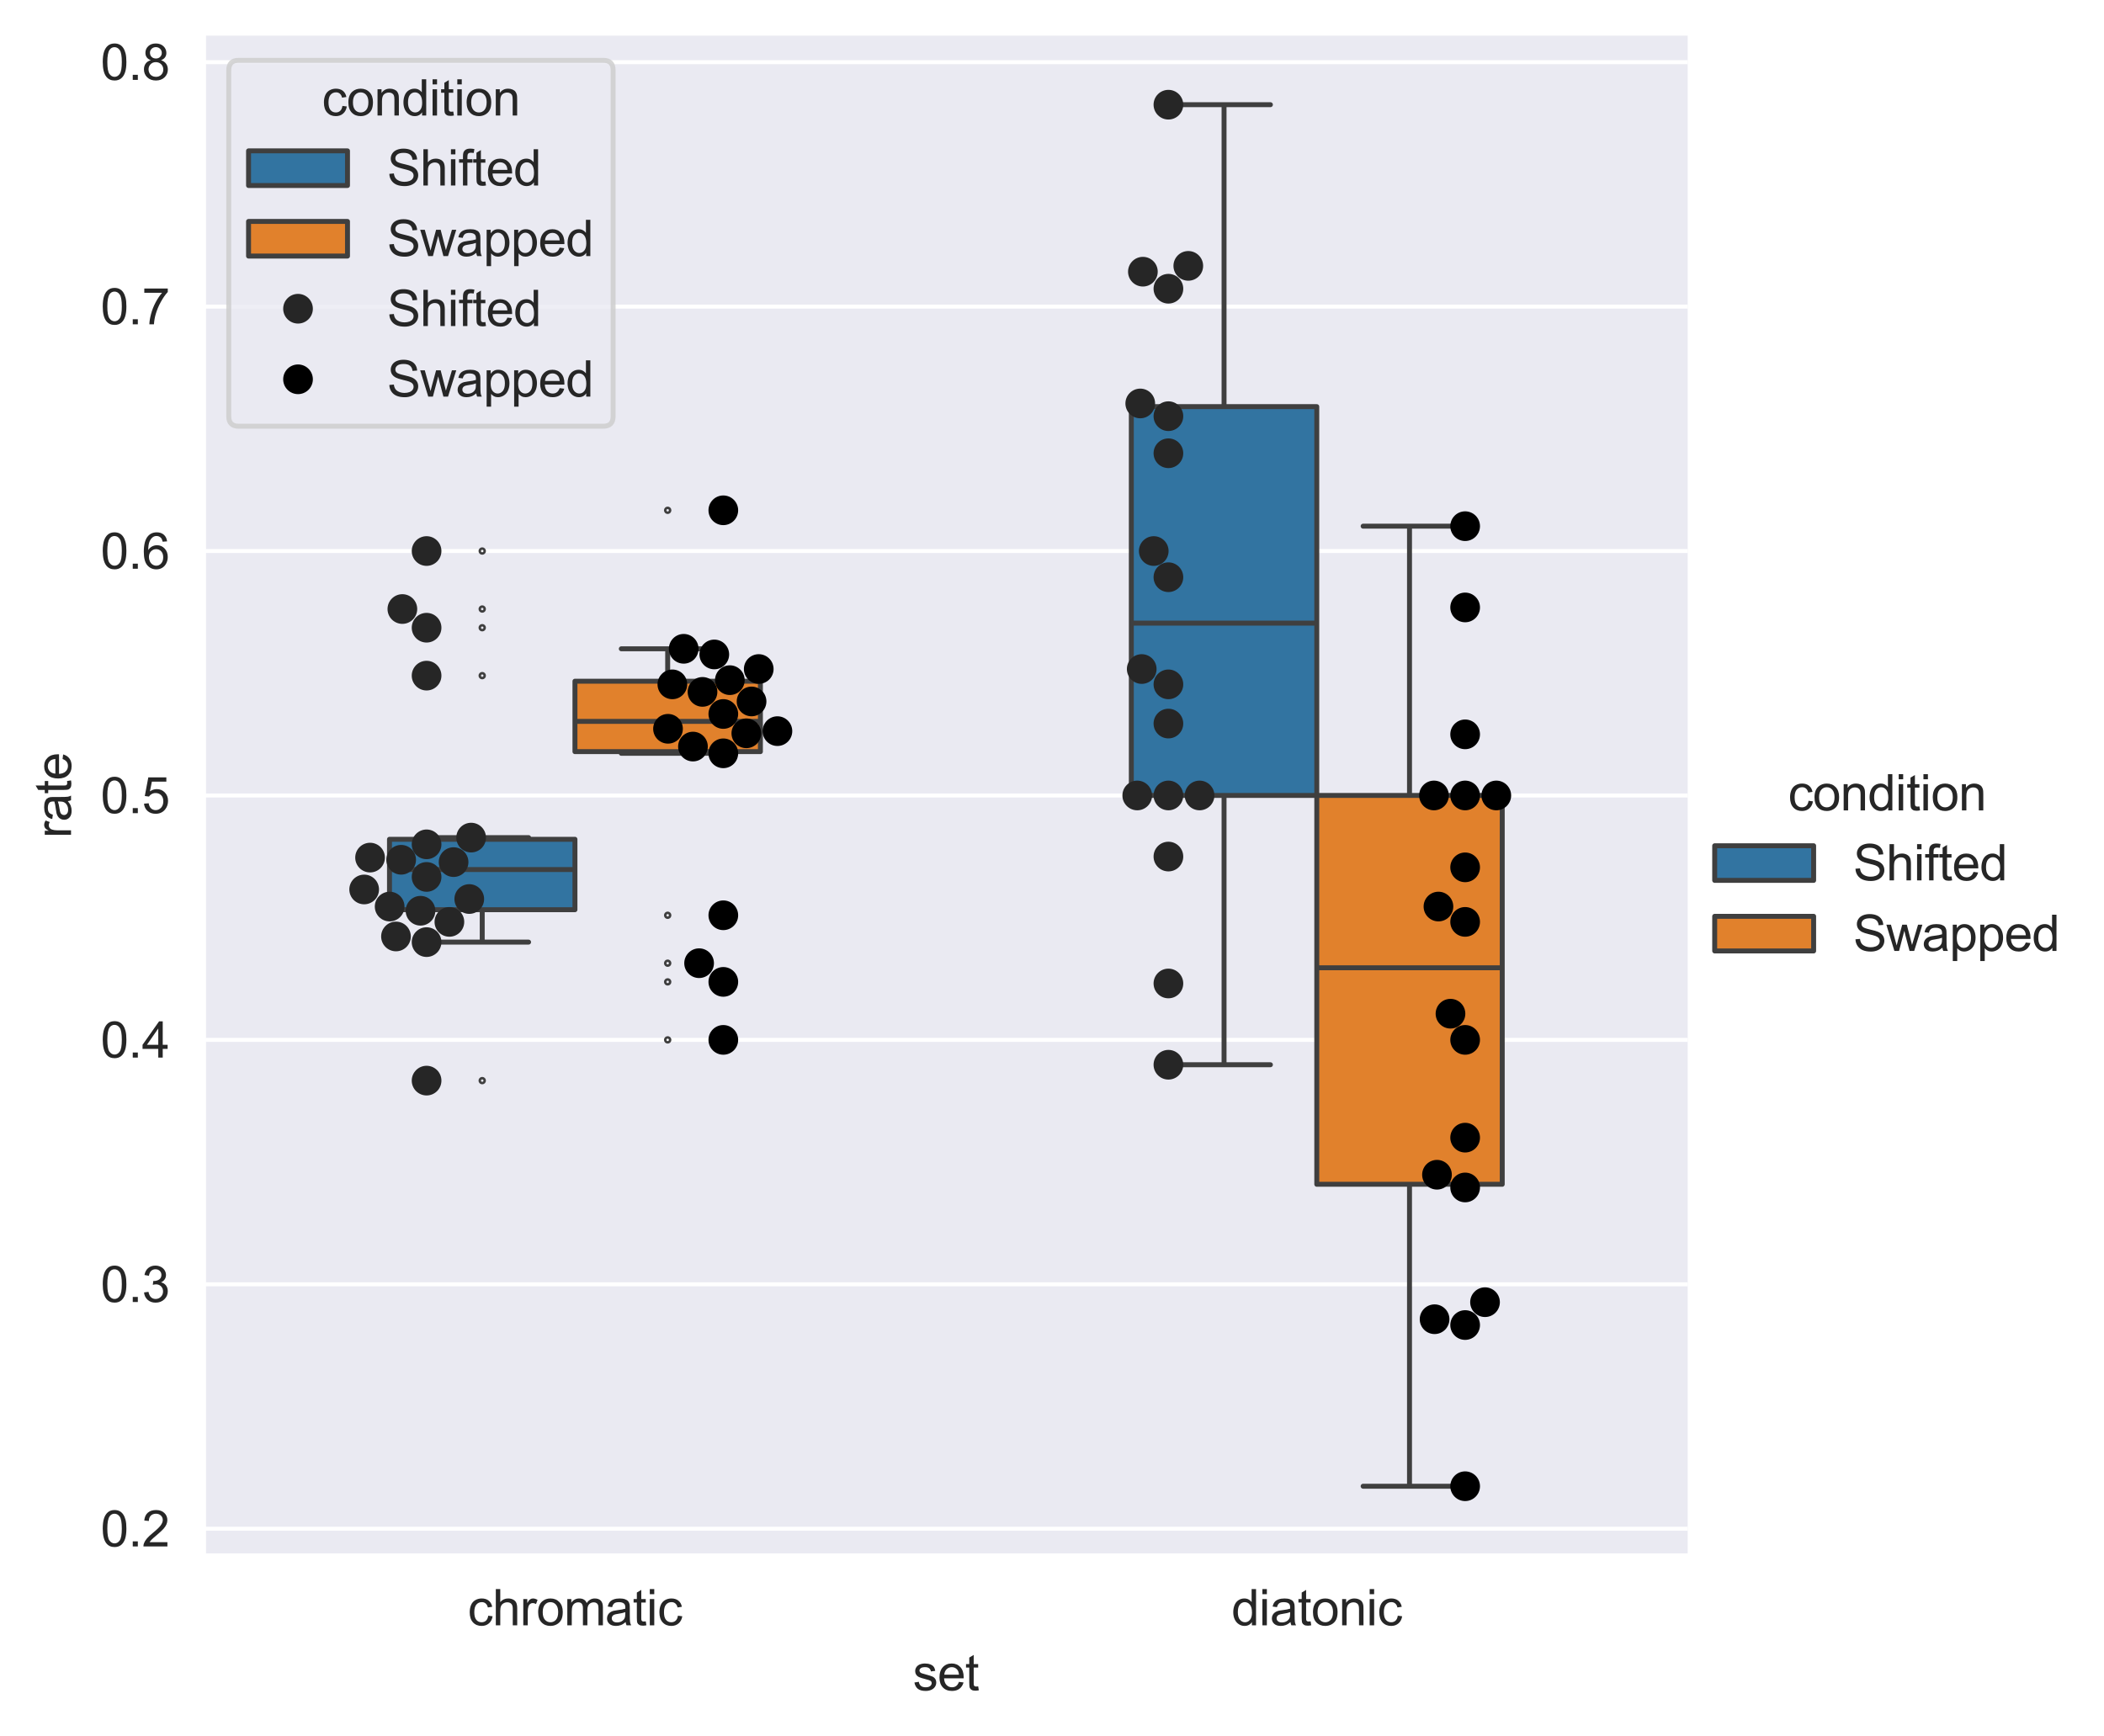 <?xml version="1.0" encoding="utf-8" standalone="no"?>
<!DOCTYPE svg PUBLIC "-//W3C//DTD SVG 1.1//EN"
  "http://www.w3.org/Graphics/SVG/1.1/DTD/svg11.dtd">
<svg xmlns:xlink="http://www.w3.org/1999/xlink" width="425.319pt" height="350.931pt" viewBox="0 0 425.319 350.931" xmlns="http://www.w3.org/2000/svg" version="1.1">
 <defs>
  <style type="text/css">*{stroke-linejoin: round; stroke-linecap: butt}</style>
 </defs>
 <g id="figure_1">
  <g id="patch_1">
   <path d="M 0 350.931 
L 425.319 350.931 
L 425.319 0 
L 0 0 
z
" style="fill: #ffffff"/>
  </g>
  <g id="axes_1">
   <g id="patch_2">
    <path d="M 41.245 314.44 
L 341.163 314.44 
L 341.163 7.2 
L 41.245 7.2 
z
" style="fill: #eaeaf2"/>
   </g>
   <g id="matplotlib.axis_1">
    <g id="xtick_1">
     <g id="text_1">
      <!-- chromatic -->
      <g style="fill: #262626" transform="translate(94.554 328.598) scale(0.1 -0.1)">
       <defs>
        <path id="ArialMT-63" d="M 2588 1216 
L 3141 1144 
Q 3050 572 2676 248 
Q 2303 -75 1759 -75 
Q 1078 -75 664 370 
Q 250 816 250 1647 
Q 250 2184 428 2587 
Q 606 2991 970 3192 
Q 1334 3394 1763 3394 
Q 2303 3394 2647 3120 
Q 2991 2847 3088 2344 
L 2541 2259 
Q 2463 2594 2264 2762 
Q 2066 2931 1784 2931 
Q 1359 2931 1093 2626 
Q 828 2322 828 1663 
Q 828 994 1084 691 
Q 1341 388 1753 388 
Q 2084 388 2306 591 
Q 2528 794 2588 1216 
z
" transform="scale(0.016)"/>
        <path id="ArialMT-68" d="M 422 0 
L 422 4581 
L 984 4581 
L 984 2938 
Q 1378 3394 1978 3394 
Q 2347 3394 2619 3248 
Q 2891 3103 3008 2847 
Q 3125 2591 3125 2103 
L 3125 0 
L 2563 0 
L 2563 2103 
Q 2563 2525 2380 2717 
Q 2197 2909 1863 2909 
Q 1613 2909 1392 2779 
Q 1172 2650 1078 2428 
Q 984 2206 984 1816 
L 984 0 
L 422 0 
z
" transform="scale(0.016)"/>
        <path id="ArialMT-72" d="M 416 0 
L 416 3319 
L 922 3319 
L 922 2816 
Q 1116 3169 1280 3281 
Q 1444 3394 1641 3394 
Q 1925 3394 2219 3213 
L 2025 2691 
Q 1819 2813 1613 2813 
Q 1428 2813 1281 2702 
Q 1134 2591 1072 2394 
Q 978 2094 978 1738 
L 978 0 
L 416 0 
z
" transform="scale(0.016)"/>
        <path id="ArialMT-6f" d="M 213 1659 
Q 213 2581 725 3025 
Q 1153 3394 1769 3394 
Q 2453 3394 2887 2945 
Q 3322 2497 3322 1706 
Q 3322 1066 3130 698 
Q 2938 331 2570 128 
Q 2203 -75 1769 -75 
Q 1072 -75 642 372 
Q 213 819 213 1659 
z
M 791 1659 
Q 791 1022 1069 705 
Q 1347 388 1769 388 
Q 2188 388 2466 706 
Q 2744 1025 2744 1678 
Q 2744 2294 2464 2611 
Q 2184 2928 1769 2928 
Q 1347 2928 1069 2612 
Q 791 2297 791 1659 
z
" transform="scale(0.016)"/>
        <path id="ArialMT-6d" d="M 422 0 
L 422 3319 
L 925 3319 
L 925 2853 
Q 1081 3097 1340 3245 
Q 1600 3394 1931 3394 
Q 2300 3394 2536 3241 
Q 2772 3088 2869 2813 
Q 3263 3394 3894 3394 
Q 4388 3394 4653 3120 
Q 4919 2847 4919 2278 
L 4919 0 
L 4359 0 
L 4359 2091 
Q 4359 2428 4304 2576 
Q 4250 2725 4106 2815 
Q 3963 2906 3769 2906 
Q 3419 2906 3187 2673 
Q 2956 2441 2956 1928 
L 2956 0 
L 2394 0 
L 2394 2156 
Q 2394 2531 2256 2718 
Q 2119 2906 1806 2906 
Q 1569 2906 1367 2781 
Q 1166 2656 1075 2415 
Q 984 2175 984 1722 
L 984 0 
L 422 0 
z
" transform="scale(0.016)"/>
        <path id="ArialMT-61" d="M 2588 409 
Q 2275 144 1986 34 
Q 1697 -75 1366 -75 
Q 819 -75 525 192 
Q 231 459 231 875 
Q 231 1119 342 1320 
Q 453 1522 633 1644 
Q 813 1766 1038 1828 
Q 1203 1872 1538 1913 
Q 2219 1994 2541 2106 
Q 2544 2222 2544 2253 
Q 2544 2597 2384 2738 
Q 2169 2928 1744 2928 
Q 1347 2928 1158 2789 
Q 969 2650 878 2297 
L 328 2372 
Q 403 2725 575 2942 
Q 747 3159 1072 3276 
Q 1397 3394 1825 3394 
Q 2250 3394 2515 3294 
Q 2781 3194 2906 3042 
Q 3031 2891 3081 2659 
Q 3109 2516 3109 2141 
L 3109 1391 
Q 3109 606 3145 398 
Q 3181 191 3288 0 
L 2700 0 
Q 2613 175 2588 409 
z
M 2541 1666 
Q 2234 1541 1622 1453 
Q 1275 1403 1131 1340 
Q 988 1278 909 1158 
Q 831 1038 831 891 
Q 831 666 1001 516 
Q 1172 366 1500 366 
Q 1825 366 2078 508 
Q 2331 650 2450 897 
Q 2541 1088 2541 1459 
L 2541 1666 
z
" transform="scale(0.016)"/>
        <path id="ArialMT-74" d="M 1650 503 
L 1731 6 
Q 1494 -44 1306 -44 
Q 1000 -44 831 53 
Q 663 150 594 308 
Q 525 466 525 972 
L 525 2881 
L 113 2881 
L 113 3319 
L 525 3319 
L 525 4141 
L 1084 4478 
L 1084 3319 
L 1650 3319 
L 1650 2881 
L 1084 2881 
L 1084 941 
Q 1084 700 1114 631 
Q 1144 563 1211 522 
Q 1278 481 1403 481 
Q 1497 481 1650 503 
z
" transform="scale(0.016)"/>
        <path id="ArialMT-69" d="M 425 3934 
L 425 4581 
L 988 4581 
L 988 3934 
L 425 3934 
z
M 425 0 
L 425 3319 
L 988 3319 
L 988 0 
L 425 0 
z
" transform="scale(0.016)"/>
       </defs>
       <use xlink:href="#ArialMT-63"/>
       <use xlink:href="#ArialMT-68" x="50"/>
       <use xlink:href="#ArialMT-72" x="105.615"/>
       <use xlink:href="#ArialMT-6f" x="138.916"/>
       <use xlink:href="#ArialMT-6d" x="194.531"/>
       <use xlink:href="#ArialMT-61" x="277.832"/>
       <use xlink:href="#ArialMT-74" x="333.447"/>
       <use xlink:href="#ArialMT-69" x="361.23"/>
       <use xlink:href="#ArialMT-63" x="383.447"/>
      </g>
     </g>
    </g>
    <g id="xtick_2">
     <g id="text_2">
      <!-- diatonic -->
      <g style="fill: #262626" transform="translate(248.951 328.598) scale(0.1 -0.1)">
       <defs>
        <path id="ArialMT-64" d="M 2575 0 
L 2575 419 
Q 2259 -75 1647 -75 
Q 1250 -75 917 144 
Q 584 363 401 755 
Q 219 1147 219 1656 
Q 219 2153 384 2558 
Q 550 2963 881 3178 
Q 1213 3394 1622 3394 
Q 1922 3394 2156 3267 
Q 2391 3141 2538 2938 
L 2538 4581 
L 3097 4581 
L 3097 0 
L 2575 0 
z
M 797 1656 
Q 797 1019 1065 703 
Q 1334 388 1700 388 
Q 2069 388 2326 689 
Q 2584 991 2584 1609 
Q 2584 2291 2321 2609 
Q 2059 2928 1675 2928 
Q 1300 2928 1048 2622 
Q 797 2316 797 1656 
z
" transform="scale(0.016)"/>
        <path id="ArialMT-6e" d="M 422 0 
L 422 3319 
L 928 3319 
L 928 2847 
Q 1294 3394 1984 3394 
Q 2284 3394 2536 3286 
Q 2788 3178 2913 3003 
Q 3038 2828 3088 2588 
Q 3119 2431 3119 2041 
L 3119 0 
L 2556 0 
L 2556 2019 
Q 2556 2363 2490 2533 
Q 2425 2703 2258 2804 
Q 2091 2906 1866 2906 
Q 1506 2906 1245 2678 
Q 984 2450 984 1813 
L 984 0 
L 422 0 
z
" transform="scale(0.016)"/>
       </defs>
       <use xlink:href="#ArialMT-64"/>
       <use xlink:href="#ArialMT-69" x="55.615"/>
       <use xlink:href="#ArialMT-61" x="77.832"/>
       <use xlink:href="#ArialMT-74" x="133.447"/>
       <use xlink:href="#ArialMT-6f" x="161.23"/>
       <use xlink:href="#ArialMT-6e" x="216.846"/>
       <use xlink:href="#ArialMT-69" x="272.461"/>
       <use xlink:href="#ArialMT-63" x="294.678"/>
      </g>
     </g>
    </g>
    <g id="text_3">
     <!-- set -->
     <g style="fill: #262626" transform="translate(184.535 341.743) scale(0.1 -0.1)">
      <defs>
       <path id="ArialMT-73" d="M 197 991 
L 753 1078 
Q 800 744 1014 566 
Q 1228 388 1613 388 
Q 2000 388 2187 545 
Q 2375 703 2375 916 
Q 2375 1106 2209 1216 
Q 2094 1291 1634 1406 
Q 1016 1563 777 1677 
Q 538 1791 414 1992 
Q 291 2194 291 2438 
Q 291 2659 392 2848 
Q 494 3038 669 3163 
Q 800 3259 1026 3326 
Q 1253 3394 1513 3394 
Q 1903 3394 2198 3281 
Q 2494 3169 2634 2976 
Q 2775 2784 2828 2463 
L 2278 2388 
Q 2241 2644 2061 2787 
Q 1881 2931 1553 2931 
Q 1166 2931 1000 2803 
Q 834 2675 834 2503 
Q 834 2394 903 2306 
Q 972 2216 1119 2156 
Q 1203 2125 1616 2013 
Q 2213 1853 2448 1751 
Q 2684 1650 2818 1456 
Q 2953 1263 2953 975 
Q 2953 694 2789 445 
Q 2625 197 2315 61 
Q 2006 -75 1616 -75 
Q 969 -75 630 194 
Q 291 463 197 991 
z
" transform="scale(0.016)"/>
       <path id="ArialMT-65" d="M 2694 1069 
L 3275 997 
Q 3138 488 2766 206 
Q 2394 -75 1816 -75 
Q 1088 -75 661 373 
Q 234 822 234 1631 
Q 234 2469 665 2931 
Q 1097 3394 1784 3394 
Q 2450 3394 2872 2941 
Q 3294 2488 3294 1666 
Q 3294 1616 3291 1516 
L 816 1516 
Q 847 969 1125 678 
Q 1403 388 1819 388 
Q 2128 388 2347 550 
Q 2566 713 2694 1069 
z
M 847 1978 
L 2700 1978 
Q 2663 2397 2488 2606 
Q 2219 2931 1791 2931 
Q 1403 2931 1139 2672 
Q 875 2413 847 1978 
z
" transform="scale(0.016)"/>
      </defs>
      <use xlink:href="#ArialMT-73"/>
      <use xlink:href="#ArialMT-65" x="50"/>
      <use xlink:href="#ArialMT-74" x="105.615"/>
     </g>
    </g>
   </g>
   <g id="matplotlib.axis_2">
    <g id="ytick_1">
     <g id="line2d_1">
      <path d="M 41.245 309.069 
L 341.163 309.069 
" clip-path="url(#pb72878e164)" style="fill: none; stroke: #ffffff; stroke-width: 0.8; stroke-linecap: round"/>
     </g>
     <g id="text_4">
      <!-- 0.2 -->
      <g style="fill: #262626" transform="translate(20.345 312.648) scale(0.1 -0.1)">
       <defs>
        <path id="ArialMT-30" d="M 266 2259 
Q 266 3072 433 3567 
Q 600 4063 929 4331 
Q 1259 4600 1759 4600 
Q 2128 4600 2406 4451 
Q 2684 4303 2865 4023 
Q 3047 3744 3150 3342 
Q 3253 2941 3253 2259 
Q 3253 1453 3087 958 
Q 2922 463 2592 192 
Q 2263 -78 1759 -78 
Q 1097 -78 719 397 
Q 266 969 266 2259 
z
M 844 2259 
Q 844 1131 1108 757 
Q 1372 384 1759 384 
Q 2147 384 2411 759 
Q 2675 1134 2675 2259 
Q 2675 3391 2411 3762 
Q 2147 4134 1753 4134 
Q 1366 4134 1134 3806 
Q 844 3388 844 2259 
z
" transform="scale(0.016)"/>
        <path id="ArialMT-2e" d="M 581 0 
L 581 641 
L 1222 641 
L 1222 0 
L 581 0 
z
" transform="scale(0.016)"/>
        <path id="ArialMT-32" d="M 3222 541 
L 3222 0 
L 194 0 
Q 188 203 259 391 
Q 375 700 629 1000 
Q 884 1300 1366 1694 
Q 2113 2306 2375 2664 
Q 2638 3022 2638 3341 
Q 2638 3675 2398 3904 
Q 2159 4134 1775 4134 
Q 1369 4134 1125 3890 
Q 881 3647 878 3216 
L 300 3275 
Q 359 3922 746 4261 
Q 1134 4600 1788 4600 
Q 2447 4600 2831 4234 
Q 3216 3869 3216 3328 
Q 3216 3053 3103 2787 
Q 2991 2522 2730 2228 
Q 2469 1934 1863 1422 
Q 1356 997 1212 845 
Q 1069 694 975 541 
L 3222 541 
z
" transform="scale(0.016)"/>
       </defs>
       <use xlink:href="#ArialMT-30"/>
       <use xlink:href="#ArialMT-2e" x="55.615"/>
       <use xlink:href="#ArialMT-32" x="83.398"/>
      </g>
     </g>
    </g>
    <g id="ytick_2">
     <g id="line2d_2">
      <path d="M 41.245 259.652 
L 341.163 259.652 
" clip-path="url(#pb72878e164)" style="fill: none; stroke: #ffffff; stroke-width: 0.8; stroke-linecap: round"/>
     </g>
     <g id="text_5">
      <!-- 0.3 -->
      <g style="fill: #262626" transform="translate(20.345 263.231) scale(0.1 -0.1)">
       <defs>
        <path id="ArialMT-33" d="M 269 1209 
L 831 1284 
Q 928 806 1161 595 
Q 1394 384 1728 384 
Q 2125 384 2398 659 
Q 2672 934 2672 1341 
Q 2672 1728 2419 1979 
Q 2166 2231 1775 2231 
Q 1616 2231 1378 2169 
L 1441 2663 
Q 1497 2656 1531 2656 
Q 1891 2656 2178 2843 
Q 2466 3031 2466 3422 
Q 2466 3731 2256 3934 
Q 2047 4138 1716 4138 
Q 1388 4138 1169 3931 
Q 950 3725 888 3313 
L 325 3413 
Q 428 3978 793 4289 
Q 1159 4600 1703 4600 
Q 2078 4600 2393 4439 
Q 2709 4278 2876 4000 
Q 3044 3722 3044 3409 
Q 3044 3113 2884 2869 
Q 2725 2625 2413 2481 
Q 2819 2388 3044 2092 
Q 3269 1797 3269 1353 
Q 3269 753 2831 336 
Q 2394 -81 1725 -81 
Q 1122 -81 723 278 
Q 325 638 269 1209 
z
" transform="scale(0.016)"/>
       </defs>
       <use xlink:href="#ArialMT-30"/>
       <use xlink:href="#ArialMT-2e" x="55.615"/>
       <use xlink:href="#ArialMT-33" x="83.398"/>
      </g>
     </g>
    </g>
    <g id="ytick_3">
     <g id="line2d_3">
      <path d="M 41.245 210.236 
L 341.163 210.236 
" clip-path="url(#pb72878e164)" style="fill: none; stroke: #ffffff; stroke-width: 0.8; stroke-linecap: round"/>
     </g>
     <g id="text_6">
      <!-- 0.4 -->
      <g style="fill: #262626" transform="translate(20.345 213.815) scale(0.1 -0.1)">
       <defs>
        <path id="ArialMT-34" d="M 2069 0 
L 2069 1097 
L 81 1097 
L 81 1613 
L 2172 4581 
L 2631 4581 
L 2631 1613 
L 3250 1613 
L 3250 1097 
L 2631 1097 
L 2631 0 
L 2069 0 
z
M 2069 1613 
L 2069 3678 
L 634 1613 
L 2069 1613 
z
" transform="scale(0.016)"/>
       </defs>
       <use xlink:href="#ArialMT-30"/>
       <use xlink:href="#ArialMT-2e" x="55.615"/>
       <use xlink:href="#ArialMT-34" x="83.398"/>
      </g>
     </g>
    </g>
    <g id="ytick_4">
     <g id="line2d_4">
      <path d="M 41.245 160.82 
L 341.163 160.82 
" clip-path="url(#pb72878e164)" style="fill: none; stroke: #ffffff; stroke-width: 0.8; stroke-linecap: round"/>
     </g>
     <g id="text_7">
      <!-- 0.5 -->
      <g style="fill: #262626" transform="translate(20.345 164.399) scale(0.1 -0.1)">
       <defs>
        <path id="ArialMT-35" d="M 266 1200 
L 856 1250 
Q 922 819 1161 601 
Q 1400 384 1738 384 
Q 2144 384 2425 690 
Q 2706 997 2706 1503 
Q 2706 1984 2436 2262 
Q 2166 2541 1728 2541 
Q 1456 2541 1237 2417 
Q 1019 2294 894 2097 
L 366 2166 
L 809 4519 
L 3088 4519 
L 3088 3981 
L 1259 3981 
L 1013 2750 
Q 1425 3038 1878 3038 
Q 2478 3038 2890 2622 
Q 3303 2206 3303 1553 
Q 3303 931 2941 478 
Q 2500 -78 1738 -78 
Q 1113 -78 717 272 
Q 322 622 266 1200 
z
" transform="scale(0.016)"/>
       </defs>
       <use xlink:href="#ArialMT-30"/>
       <use xlink:href="#ArialMT-2e" x="55.615"/>
       <use xlink:href="#ArialMT-35" x="83.398"/>
      </g>
     </g>
    </g>
    <g id="ytick_5">
     <g id="line2d_5">
      <path d="M 41.245 111.404 
L 341.163 111.404 
" clip-path="url(#pb72878e164)" style="fill: none; stroke: #ffffff; stroke-width: 0.8; stroke-linecap: round"/>
     </g>
     <g id="text_8">
      <!-- 0.6 -->
      <g style="fill: #262626" transform="translate(20.345 114.983) scale(0.1 -0.1)">
       <defs>
        <path id="ArialMT-36" d="M 3184 3459 
L 2625 3416 
Q 2550 3747 2413 3897 
Q 2184 4138 1850 4138 
Q 1581 4138 1378 3988 
Q 1113 3794 959 3422 
Q 806 3050 800 2363 
Q 1003 2672 1297 2822 
Q 1591 2972 1913 2972 
Q 2475 2972 2870 2558 
Q 3266 2144 3266 1488 
Q 3266 1056 3080 686 
Q 2894 316 2569 119 
Q 2244 -78 1831 -78 
Q 1128 -78 684 439 
Q 241 956 241 2144 
Q 241 3472 731 4075 
Q 1159 4600 1884 4600 
Q 2425 4600 2770 4297 
Q 3116 3994 3184 3459 
z
M 888 1484 
Q 888 1194 1011 928 
Q 1134 663 1356 523 
Q 1578 384 1822 384 
Q 2178 384 2434 671 
Q 2691 959 2691 1453 
Q 2691 1928 2437 2201 
Q 2184 2475 1800 2475 
Q 1419 2475 1153 2201 
Q 888 1928 888 1484 
z
" transform="scale(0.016)"/>
       </defs>
       <use xlink:href="#ArialMT-30"/>
       <use xlink:href="#ArialMT-2e" x="55.615"/>
       <use xlink:href="#ArialMT-36" x="83.398"/>
      </g>
     </g>
    </g>
    <g id="ytick_6">
     <g id="line2d_6">
      <path d="M 41.245 61.988 
L 341.163 61.988 
" clip-path="url(#pb72878e164)" style="fill: none; stroke: #ffffff; stroke-width: 0.8; stroke-linecap: round"/>
     </g>
     <g id="text_9">
      <!-- 0.7 -->
      <g style="fill: #262626" transform="translate(20.345 65.566) scale(0.1 -0.1)">
       <defs>
        <path id="ArialMT-37" d="M 303 3981 
L 303 4522 
L 3269 4522 
L 3269 4084 
Q 2831 3619 2401 2847 
Q 1972 2075 1738 1259 
Q 1569 684 1522 0 
L 944 0 
Q 953 541 1156 1306 
Q 1359 2072 1739 2783 
Q 2119 3494 2547 3981 
L 303 3981 
z
" transform="scale(0.016)"/>
       </defs>
       <use xlink:href="#ArialMT-30"/>
       <use xlink:href="#ArialMT-2e" x="55.615"/>
       <use xlink:href="#ArialMT-37" x="83.398"/>
      </g>
     </g>
    </g>
    <g id="ytick_7">
     <g id="line2d_7">
      <path d="M 41.245 12.571 
L 341.163 12.571 
" clip-path="url(#pb72878e164)" style="fill: none; stroke: #ffffff; stroke-width: 0.8; stroke-linecap: round"/>
     </g>
     <g id="text_10">
      <!-- 0.8 -->
      <g style="fill: #262626" transform="translate(20.345 16.15) scale(0.1 -0.1)">
       <defs>
        <path id="ArialMT-38" d="M 1131 2484 
Q 781 2613 612 2850 
Q 444 3088 444 3419 
Q 444 3919 803 4259 
Q 1163 4600 1759 4600 
Q 2359 4600 2725 4251 
Q 3091 3903 3091 3403 
Q 3091 3084 2923 2848 
Q 2756 2613 2416 2484 
Q 2838 2347 3058 2040 
Q 3278 1734 3278 1309 
Q 3278 722 2862 322 
Q 2447 -78 1769 -78 
Q 1091 -78 675 323 
Q 259 725 259 1325 
Q 259 1772 486 2073 
Q 713 2375 1131 2484 
z
M 1019 3438 
Q 1019 3113 1228 2906 
Q 1438 2700 1772 2700 
Q 2097 2700 2305 2904 
Q 2513 3109 2513 3406 
Q 2513 3716 2298 3927 
Q 2084 4138 1766 4138 
Q 1444 4138 1231 3931 
Q 1019 3725 1019 3438 
z
M 838 1322 
Q 838 1081 952 856 
Q 1066 631 1291 507 
Q 1516 384 1775 384 
Q 2178 384 2440 643 
Q 2703 903 2703 1303 
Q 2703 1709 2433 1975 
Q 2163 2241 1756 2241 
Q 1359 2241 1098 1978 
Q 838 1716 838 1322 
z
" transform="scale(0.016)"/>
       </defs>
       <use xlink:href="#ArialMT-30"/>
       <use xlink:href="#ArialMT-2e" x="55.615"/>
       <use xlink:href="#ArialMT-38" x="83.398"/>
      </g>
     </g>
    </g>
    <g id="text_11">
     <!-- rate -->
     <g style="fill: #262626" transform="translate(14.358 169.435) rotate(-90) scale(0.1 -0.1)">
      <use xlink:href="#ArialMT-72"/>
      <use xlink:href="#ArialMT-61" x="33.301"/>
      <use xlink:href="#ArialMT-74" x="88.916"/>
      <use xlink:href="#ArialMT-65" x="116.699"/>
     </g>
    </g>
   </g>
   <g id="patch_3">
    <path d="M 116.225 407.901 
L 116.225 407.901 
L 116.225 407.901 
L 116.225 407.901 
z
" clip-path="url(#pb72878e164)" style="fill: #3274a1; stroke: #3f3f3f; stroke-linejoin: miter"/>
   </g>
   <g id="patch_4">
    <path d="M 116.225 407.901 
L 116.225 407.901 
L 116.225 407.901 
L 116.225 407.901 
z
" clip-path="url(#pb72878e164)" style="fill: #e1812c; stroke: #3f3f3f; stroke-linejoin: miter"/>
   </g>
   <g id="patch_5">
    <path d="M 78.735 183.918 
L 116.225 183.918 
L 116.225 169.681 
L 78.735 169.681 
L 78.735 183.918 
z
" clip-path="url(#pb72878e164)" style="fill: #3274a1; stroke: #3f3f3f; stroke-linejoin: miter"/>
   </g>
   <g id="line2d_8">
    <path d="M 97.48 183.918 
L 97.48 190.47 
" clip-path="url(#pb72878e164)" style="fill: none; stroke: #3f3f3f"/>
   </g>
   <g id="line2d_9">
    <path d="M 97.48 169.681 
L 97.48 169.34 
" clip-path="url(#pb72878e164)" style="fill: none; stroke: #3f3f3f"/>
   </g>
   <g id="line2d_10">
    <path d="M 88.107 190.47 
L 106.852 190.47 
" clip-path="url(#pb72878e164)" style="fill: none; stroke: #3f3f3f; stroke-linecap: round"/>
   </g>
   <g id="line2d_11">
    <path d="M 88.107 169.34 
L 106.852 169.34 
" clip-path="url(#pb72878e164)" style="fill: none; stroke: #3f3f3f; stroke-linecap: round"/>
   </g>
   <g id="line2d_12">
    <defs>
     <path id="m47946df241" d="M 0 0.25 
C 0.066 0.25 0.13 0.224 0.177 0.177 
C 0.224 0.13 0.25 0.066 0.25 0 
C 0.25 -0.066 0.224 -0.13 0.177 -0.177 
C 0.13 -0.224 0.066 -0.25 0 -0.25 
C -0.066 -0.25 -0.13 -0.224 -0.177 -0.177 
C -0.224 -0.13 -0.25 -0.066 -0.25 0 
C -0.25 0.066 -0.224 0.13 -0.177 0.177 
C -0.13 0.224 -0.066 0.25 0 0.25 
z
" style="stroke: #3f3f3f"/>
    </defs>
    <g clip-path="url(#pb72878e164)">
     <use xlink:href="#m47946df241" x="97.48" y="218.472" style="fill-opacity: 0; stroke: #3f3f3f"/>
     <use xlink:href="#m47946df241" x="97.48" y="126.907" style="fill-opacity: 0; stroke: #3f3f3f"/>
     <use xlink:href="#m47946df241" x="97.48" y="136.596" style="fill-opacity: 0; stroke: #3f3f3f"/>
     <use xlink:href="#m47946df241" x="97.48" y="123.13" style="fill-opacity: 0; stroke: #3f3f3f"/>
     <use xlink:href="#m47946df241" x="97.48" y="111.404" style="fill-opacity: 0; stroke: #3f3f3f"/>
    </g>
   </g>
   <g id="patch_6">
    <path d="M 228.694 160.82 
L 266.184 160.82 
L 266.184 82.211 
L 228.694 82.211 
L 228.694 160.82 
z
" clip-path="url(#pb72878e164)" style="fill: #3274a1; stroke: #3f3f3f; stroke-linejoin: miter"/>
   </g>
   <g id="line2d_13">
    <path d="M 247.439 160.82 
L 247.439 215.262 
" clip-path="url(#pb72878e164)" style="fill: none; stroke: #3f3f3f"/>
   </g>
   <g id="line2d_14">
    <path d="M 247.439 82.211 
L 247.439 21.165 
" clip-path="url(#pb72878e164)" style="fill: none; stroke: #3f3f3f"/>
   </g>
   <g id="line2d_15">
    <path d="M 238.066 215.262 
L 256.811 215.262 
" clip-path="url(#pb72878e164)" style="fill: none; stroke: #3f3f3f; stroke-linecap: round"/>
   </g>
   <g id="line2d_16">
    <path d="M 238.066 21.165 
L 256.811 21.165 
" clip-path="url(#pb72878e164)" style="fill: none; stroke: #3f3f3f; stroke-linecap: round"/>
   </g>
   <g id="line2d_17"/>
   <g id="patch_7">
    <path d="M 116.225 151.959 
L 153.715 151.959 
L 153.715 137.722 
L 116.225 137.722 
L 116.225 151.959 
z
" clip-path="url(#pb72878e164)" style="fill: #e1812c; stroke: #3f3f3f; stroke-linejoin: miter"/>
   </g>
   <g id="line2d_18">
    <path d="M 134.97 151.959 
L 134.97 152.3 
" clip-path="url(#pb72878e164)" style="fill: none; stroke: #3f3f3f"/>
   </g>
   <g id="line2d_19">
    <path d="M 134.97 137.722 
L 134.97 131.17 
" clip-path="url(#pb72878e164)" style="fill: none; stroke: #3f3f3f"/>
   </g>
   <g id="line2d_20">
    <path d="M 125.597 152.3 
L 144.342 152.3 
" clip-path="url(#pb72878e164)" style="fill: none; stroke: #3f3f3f; stroke-linecap: round"/>
   </g>
   <g id="line2d_21">
    <path d="M 125.597 131.17 
L 144.342 131.17 
" clip-path="url(#pb72878e164)" style="fill: none; stroke: #3f3f3f; stroke-linecap: round"/>
   </g>
   <g id="line2d_22">
    <g clip-path="url(#pb72878e164)">
     <use xlink:href="#m47946df241" x="134.97" y="194.733" style="fill-opacity: 0; stroke: #3f3f3f"/>
     <use xlink:href="#m47946df241" x="134.97" y="185.044" style="fill-opacity: 0; stroke: #3f3f3f"/>
     <use xlink:href="#m47946df241" x="134.97" y="198.51" style="fill-opacity: 0; stroke: #3f3f3f"/>
     <use xlink:href="#m47946df241" x="134.97" y="210.236" style="fill-opacity: 0; stroke: #3f3f3f"/>
     <use xlink:href="#m47946df241" x="134.97" y="103.168" style="fill-opacity: 0; stroke: #3f3f3f"/>
    </g>
   </g>
   <g id="patch_8">
    <path d="M 266.184 239.429 
L 303.673 239.429 
L 303.673 160.82 
L 266.184 160.82 
L 266.184 239.429 
z
" clip-path="url(#pb72878e164)" style="fill: #e1812c; stroke: #3f3f3f; stroke-linejoin: miter"/>
   </g>
   <g id="line2d_23">
    <path d="M 284.929 239.429 
L 284.929 300.475 
" clip-path="url(#pb72878e164)" style="fill: none; stroke: #3f3f3f"/>
   </g>
   <g id="line2d_24">
    <path d="M 284.929 160.82 
L 284.929 106.378 
" clip-path="url(#pb72878e164)" style="fill: none; stroke: #3f3f3f"/>
   </g>
   <g id="line2d_25">
    <path d="M 275.556 300.475 
L 294.301 300.475 
" clip-path="url(#pb72878e164)" style="fill: none; stroke: #3f3f3f; stroke-linecap: round"/>
   </g>
   <g id="line2d_26">
    <path d="M 275.556 106.378 
L 294.301 106.378 
" clip-path="url(#pb72878e164)" style="fill: none; stroke: #3f3f3f; stroke-linecap: round"/>
   </g>
   <g id="line2d_27"/>
   <g id="line2d_28">
    <path d="M 78.735 175.795 
L 116.225 175.795 
" clip-path="url(#pb72878e164)" style="fill: none; stroke: #3f3f3f"/>
   </g>
   <g id="line2d_29">
    <path d="M 228.694 125.979 
L 266.184 125.979 
" clip-path="url(#pb72878e164)" style="fill: none; stroke: #3f3f3f"/>
   </g>
   <g id="line2d_30">
    <path d="M 116.225 145.845 
L 153.715 145.845 
" clip-path="url(#pb72878e164)" style="fill: none; stroke: #3f3f3f"/>
   </g>
   <g id="line2d_31">
    <path d="M 266.184 195.661 
L 303.673 195.661 
" clip-path="url(#pb72878e164)" style="fill: none; stroke: #3f3f3f"/>
   </g>
   <g id="patch_9">
    <path d="M 41.245 314.44 
L 41.245 7.2 
" style="fill: none; stroke: #ffffff; stroke-width: 0.8; stroke-linejoin: miter; stroke-linecap: square"/>
   </g>
   <g id="patch_10">
    <path d="M 41.245 314.44 
L 341.163 314.44 
" style="fill: none; stroke: #ffffff; stroke-width: 0.8; stroke-linejoin: miter; stroke-linecap: square"/>
   </g>
   <g id="PathCollection_1">
    <defs>
     <path id="C0_0_43058f051f" d="M 0 3 
C 0.796 3 1.559 2.684 2.121 2.121 
C 2.684 1.559 3 0.796 3 -0 
C 3 -0.796 2.684 -1.559 2.121 -2.121 
C 1.559 -2.684 0.796 -3 0 -3 
C -0.796 -3 -1.559 -2.684 -2.121 -2.121 
C -2.684 -1.559 -3 -0.796 -3 0 
C -3 0.796 -2.684 1.559 -2.121 2.121 
C -1.559 2.684 -0.796 3 0 3 
z
"/>
    </defs>
    <g clip-path="url(#pb72878e164)">
     <use xlink:href="#C0_0_43058f051f" x="86.233" y="177.292" style="fill: #262626"/>
    </g>
    <g clip-path="url(#pb72878e164)">
     <use xlink:href="#C0_0_43058f051f" x="78.766" y="183.282" style="fill: #262626"/>
    </g>
    <g clip-path="url(#pb72878e164)">
     <use xlink:href="#C0_0_43058f051f" x="91.692" y="174.297" style="fill: #262626"/>
    </g>
    <g clip-path="url(#pb72878e164)">
     <use xlink:href="#C0_0_43058f051f" x="85.003" y="184.13" style="fill: #262626"/>
    </g>
    <g clip-path="url(#pb72878e164)">
     <use xlink:href="#C0_0_43058f051f" x="86.233" y="126.907" style="fill: #262626"/>
    </g>
    <g clip-path="url(#pb72878e164)">
     <use xlink:href="#C0_0_43058f051f" x="90.843" y="186.38" style="fill: #262626"/>
    </g>
    <g clip-path="url(#pb72878e164)">
     <use xlink:href="#C0_0_43058f051f" x="94.861" y="181.759" style="fill: #262626"/>
    </g>
    <g clip-path="url(#pb72878e164)">
     <use xlink:href="#C0_0_43058f051f" x="80.048" y="189.329" style="fill: #262626"/>
    </g>
    <g clip-path="url(#pb72878e164)">
     <use xlink:href="#C0_0_43058f051f" x="86.233" y="170.703" style="fill: #262626"/>
    </g>
    <g clip-path="url(#pb72878e164)">
     <use xlink:href="#C0_0_43058f051f" x="86.233" y="136.596" style="fill: #262626"/>
    </g>
    <g clip-path="url(#pb72878e164)">
     <use xlink:href="#C0_0_43058f051f" x="95.241" y="169.34" style="fill: #262626"/>
    </g>
    <g clip-path="url(#pb72878e164)">
     <use xlink:href="#C0_0_43058f051f" x="81.338" y="123.13" style="fill: #262626"/>
    </g>
    <g clip-path="url(#pb72878e164)">
     <use xlink:href="#C0_0_43058f051f" x="86.233" y="190.47" style="fill: #262626"/>
    </g>
    <g clip-path="url(#pb72878e164)">
     <use xlink:href="#C0_0_43058f051f" x="73.616" y="179.826" style="fill: #262626"/>
    </g>
    <g clip-path="url(#pb72878e164)">
     <use xlink:href="#C0_0_43058f051f" x="81.092" y="173.824" style="fill: #262626"/>
    </g>
    <g clip-path="url(#pb72878e164)">
     <use xlink:href="#C0_0_43058f051f" x="74.809" y="173.383" style="fill: #262626"/>
    </g>
    <g clip-path="url(#pb72878e164)">
     <use xlink:href="#C0_0_43058f051f" x="86.233" y="218.472" style="fill: #262626"/>
    </g>
    <g clip-path="url(#pb72878e164)">
     <use xlink:href="#C0_0_43058f051f" x="86.233" y="111.404" style="fill: #262626"/>
    </g>
   </g>
   <g id="PathCollection_2">
    <defs>
     <path id="C1_0_f3194e303a" d="M 0 3 
C 0.796 3 1.559 2.684 2.121 2.121 
C 2.684 1.559 3 0.796 3 -0 
C 3 -0.796 2.684 -1.559 2.121 -2.121 
C 1.559 -2.684 0.796 -3 0 -3 
C -0.796 -3 -1.559 -2.684 -2.121 -2.121 
C -2.684 -1.559 -3 -0.796 -3 0 
C -3 0.796 -2.684 1.559 -2.121 2.121 
C -1.559 2.684 -0.796 3 0 3 
z
"/>
    </defs>
    <g clip-path="url(#pb72878e164)">
     <use xlink:href="#C1_0_f3194e303a" x="146.217" y="144.348"/>
    </g>
    <g clip-path="url(#pb72878e164)">
     <use xlink:href="#C1_0_f3194e303a" x="135.917" y="138.358"/>
    </g>
    <g clip-path="url(#pb72878e164)">
     <use xlink:href="#C1_0_f3194e303a" x="135.037" y="147.343"/>
    </g>
    <g clip-path="url(#pb72878e164)">
     <use xlink:href="#C1_0_f3194e303a" x="147.537" y="137.51"/>
    </g>
    <g clip-path="url(#pb72878e164)">
     <use xlink:href="#C1_0_f3194e303a" x="141.322" y="194.733"/>
    </g>
    <g clip-path="url(#pb72878e164)">
     <use xlink:href="#C1_0_f3194e303a" x="153.377" y="135.26"/>
    </g>
    <g clip-path="url(#pb72878e164)">
     <use xlink:href="#C1_0_f3194e303a" x="142.011" y="139.881"/>
    </g>
    <g clip-path="url(#pb72878e164)">
     <use xlink:href="#C1_0_f3194e303a" x="144.394" y="132.311"/>
    </g>
    <g clip-path="url(#pb72878e164)">
     <use xlink:href="#C1_0_f3194e303a" x="140.081" y="150.937"/>
    </g>
    <g clip-path="url(#pb72878e164)">
     <use xlink:href="#C1_0_f3194e303a" x="146.217" y="185.044"/>
    </g>
    <g clip-path="url(#pb72878e164)">
     <use xlink:href="#C1_0_f3194e303a" x="146.217" y="152.3"/>
    </g>
    <g clip-path="url(#pb72878e164)">
     <use xlink:href="#C1_0_f3194e303a" x="146.217" y="198.51"/>
    </g>
    <g clip-path="url(#pb72878e164)">
     <use xlink:href="#C1_0_f3194e303a" x="138.208" y="131.17"/>
    </g>
    <g clip-path="url(#pb72878e164)">
     <use xlink:href="#C1_0_f3194e303a" x="151.927" y="141.814"/>
    </g>
    <g clip-path="url(#pb72878e164)">
     <use xlink:href="#C1_0_f3194e303a" x="157.154" y="147.816"/>
    </g>
    <g clip-path="url(#pb72878e164)">
     <use xlink:href="#C1_0_f3194e303a" x="150.871" y="148.257"/>
    </g>
    <g clip-path="url(#pb72878e164)">
     <use xlink:href="#C1_0_f3194e303a" x="146.217" y="103.168"/>
    </g>
    <g clip-path="url(#pb72878e164)">
     <use xlink:href="#C1_0_f3194e303a" x="146.217" y="210.236"/>
    </g>
   </g>
   <g id="PathCollection_3">
    <defs>
     <path id="C2_0_95dd608dcf" d="M 0 3 
C 0.796 3 1.559 2.684 2.121 2.121 
C 2.684 1.559 3 0.796 3 -0 
C 3 -0.796 2.684 -1.559 2.121 -2.121 
C 1.559 -2.684 0.796 -3 0 -3 
C -0.796 -3 -1.559 -2.684 -2.121 -2.121 
C -2.684 -1.559 -3 -0.796 -3 0 
C -3 0.796 -2.684 1.559 -2.121 2.121 
C -1.559 2.684 -0.796 3 0 3 
z
"/>
    </defs>
    <g clip-path="url(#pb72878e164)">
     <use xlink:href="#C2_0_95dd608dcf" x="242.492" y="160.82" style="fill: #262626"/>
    </g>
    <g clip-path="url(#pb72878e164)">
     <use xlink:href="#C2_0_95dd608dcf" x="236.192" y="215.262" style="fill: #262626"/>
    </g>
    <g clip-path="url(#pb72878e164)">
     <use xlink:href="#C2_0_95dd608dcf" x="236.192" y="58.372" style="fill: #262626"/>
    </g>
    <g clip-path="url(#pb72878e164)">
     <use xlink:href="#C2_0_95dd608dcf" x="236.192" y="198.832" style="fill: #262626"/>
    </g>
    <g clip-path="url(#pb72878e164)">
     <use xlink:href="#C2_0_95dd608dcf" x="230.5" y="81.568" style="fill: #262626"/>
    </g>
    <g clip-path="url(#pb72878e164)">
     <use xlink:href="#C2_0_95dd608dcf" x="240.211" y="53.752" style="fill: #262626"/>
    </g>
    <g clip-path="url(#pb72878e164)">
     <use xlink:href="#C2_0_95dd608dcf" x="236.192" y="84.14" style="fill: #262626"/>
    </g>
    <g clip-path="url(#pb72878e164)">
     <use xlink:href="#C2_0_95dd608dcf" x="236.192" y="138.358" style="fill: #262626"/>
    </g>
    <g clip-path="url(#pb72878e164)">
     <use xlink:href="#C2_0_95dd608dcf" x="231.033" y="54.928" style="fill: #262626"/>
    </g>
    <g clip-path="url(#pb72878e164)">
     <use xlink:href="#C2_0_95dd608dcf" x="236.192" y="146.286" style="fill: #262626"/>
    </g>
    <g clip-path="url(#pb72878e164)">
     <use xlink:href="#C2_0_95dd608dcf" x="230.797" y="135.26" style="fill: #262626"/>
    </g>
    <g clip-path="url(#pb72878e164)">
     <use xlink:href="#C2_0_95dd608dcf" x="233.228" y="111.404" style="fill: #262626"/>
    </g>
    <g clip-path="url(#pb72878e164)">
     <use xlink:href="#C2_0_95dd608dcf" x="236.192" y="91.637" style="fill: #262626"/>
    </g>
    <g clip-path="url(#pb72878e164)">
     <use xlink:href="#C2_0_95dd608dcf" x="236.192" y="21.165" style="fill: #262626"/>
    </g>
    <g clip-path="url(#pb72878e164)">
     <use xlink:href="#C2_0_95dd608dcf" x="236.192" y="160.82" style="fill: #262626"/>
    </g>
    <g clip-path="url(#pb72878e164)">
     <use xlink:href="#C2_0_95dd608dcf" x="236.192" y="116.698" style="fill: #262626"/>
    </g>
    <g clip-path="url(#pb72878e164)">
     <use xlink:href="#C2_0_95dd608dcf" x="229.892" y="160.82" style="fill: #262626"/>
    </g>
    <g clip-path="url(#pb72878e164)">
     <use xlink:href="#C2_0_95dd608dcf" x="236.192" y="173.174" style="fill: #262626"/>
    </g>
   </g>
   <g id="PathCollection_4">
    <defs>
     <path id="C3_0_78d13a9e1c" d="M 0 3 
C 0.796 3 1.559 2.684 2.121 2.121 
C 2.684 1.559 3 0.796 3 -0 
C 3 -0.796 2.684 -1.559 2.121 -2.121 
C 1.559 -2.684 0.796 -3 0 -3 
C -0.796 -3 -1.559 -2.684 -2.121 -2.121 
C -2.684 -1.559 -3 -0.796 -3 0 
C -3 0.796 -2.684 1.559 -2.121 2.121 
C -1.559 2.684 -0.796 3 0 3 
z
"/>
    </defs>
    <g clip-path="url(#pb72878e164)">
     <use xlink:href="#C3_0_78d13a9e1c" x="289.875" y="160.82"/>
    </g>
    <g clip-path="url(#pb72878e164)">
     <use xlink:href="#C3_0_78d13a9e1c" x="296.175" y="106.378"/>
    </g>
    <g clip-path="url(#pb72878e164)">
     <use xlink:href="#C3_0_78d13a9e1c" x="300.195" y="263.268"/>
    </g>
    <g clip-path="url(#pb72878e164)">
     <use xlink:href="#C3_0_78d13a9e1c" x="296.175" y="122.808"/>
    </g>
    <g clip-path="url(#pb72878e164)">
     <use xlink:href="#C3_0_78d13a9e1c" x="296.175" y="240.072"/>
    </g>
    <g clip-path="url(#pb72878e164)">
     <use xlink:href="#C3_0_78d13a9e1c" x="296.175" y="267.888"/>
    </g>
    <g clip-path="url(#pb72878e164)">
     <use xlink:href="#C3_0_78d13a9e1c" x="290.484" y="237.5"/>
    </g>
    <g clip-path="url(#pb72878e164)">
     <use xlink:href="#C3_0_78d13a9e1c" x="290.78" y="183.282"/>
    </g>
    <g clip-path="url(#pb72878e164)">
     <use xlink:href="#C3_0_78d13a9e1c" x="289.998" y="266.712"/>
    </g>
    <g clip-path="url(#pb72878e164)">
     <use xlink:href="#C3_0_78d13a9e1c" x="296.175" y="175.354"/>
    </g>
    <g clip-path="url(#pb72878e164)">
     <use xlink:href="#C3_0_78d13a9e1c" x="296.175" y="186.38"/>
    </g>
    <g clip-path="url(#pb72878e164)">
     <use xlink:href="#C3_0_78d13a9e1c" x="296.175" y="210.236"/>
    </g>
    <g clip-path="url(#pb72878e164)">
     <use xlink:href="#C3_0_78d13a9e1c" x="296.175" y="230.003"/>
    </g>
    <g clip-path="url(#pb72878e164)">
     <use xlink:href="#C3_0_78d13a9e1c" x="296.175" y="300.475"/>
    </g>
    <g clip-path="url(#pb72878e164)">
     <use xlink:href="#C3_0_78d13a9e1c" x="296.175" y="160.82"/>
    </g>
    <g clip-path="url(#pb72878e164)">
     <use xlink:href="#C3_0_78d13a9e1c" x="293.212" y="204.942"/>
    </g>
    <g clip-path="url(#pb72878e164)">
     <use xlink:href="#C3_0_78d13a9e1c" x="302.475" y="160.82"/>
    </g>
    <g clip-path="url(#pb72878e164)">
     <use xlink:href="#C3_0_78d13a9e1c" x="296.175" y="148.466"/>
    </g>
   </g>
   <g id="line2d_32"/>
   <g id="line2d_33"/>
   <g id="legend_1">
    <g id="patch_11">
     <path d="M 48.245 86.17 
L 121.942 86.17 
Q 123.942 86.17 123.942 84.17 
L 123.942 14.2 
Q 123.942 12.2 121.942 12.2 
L 48.245 12.2 
Q 46.245 12.2 46.245 14.2 
L 46.245 84.17 
Q 46.245 86.17 48.245 86.17 
z
" style="fill: #eaeaf2; opacity: 0.8; stroke: #cccccc; stroke-linejoin: miter"/>
    </g>
    <g id="text_12">
     <!-- condition -->
     <g style="fill: #262626" transform="translate(65.08 23.358) scale(0.1 -0.1)">
      <use xlink:href="#ArialMT-63"/>
      <use xlink:href="#ArialMT-6f" x="50"/>
      <use xlink:href="#ArialMT-6e" x="105.615"/>
      <use xlink:href="#ArialMT-64" x="161.23"/>
      <use xlink:href="#ArialMT-69" x="216.846"/>
      <use xlink:href="#ArialMT-74" x="239.062"/>
      <use xlink:href="#ArialMT-69" x="266.846"/>
      <use xlink:href="#ArialMT-6f" x="289.062"/>
      <use xlink:href="#ArialMT-6e" x="344.678"/>
     </g>
    </g>
    <g id="patch_12">
     <path d="M 50.245 37.503 
L 70.245 37.503 
L 70.245 30.503 
L 50.245 30.503 
z
" style="fill: #3274a1; stroke: #3f3f3f; stroke-linejoin: miter"/>
    </g>
    <g id="text_13">
     <!-- Shifted -->
     <g style="fill: #262626" transform="translate(78.245 37.503) scale(0.1 -0.1)">
      <defs>
       <path id="ArialMT-53" d="M 288 1472 
L 859 1522 
Q 900 1178 1048 958 
Q 1197 738 1509 602 
Q 1822 466 2213 466 
Q 2559 466 2825 569 
Q 3091 672 3220 851 
Q 3350 1031 3350 1244 
Q 3350 1459 3225 1620 
Q 3100 1781 2813 1891 
Q 2628 1963 1997 2114 
Q 1366 2266 1113 2400 
Q 784 2572 623 2826 
Q 463 3081 463 3397 
Q 463 3744 659 4045 
Q 856 4347 1234 4503 
Q 1613 4659 2075 4659 
Q 2584 4659 2973 4495 
Q 3363 4331 3572 4012 
Q 3781 3694 3797 3291 
L 3216 3247 
Q 3169 3681 2898 3903 
Q 2628 4125 2100 4125 
Q 1550 4125 1298 3923 
Q 1047 3722 1047 3438 
Q 1047 3191 1225 3031 
Q 1400 2872 2139 2705 
Q 2878 2538 3153 2413 
Q 3553 2228 3743 1945 
Q 3934 1663 3934 1294 
Q 3934 928 3725 604 
Q 3516 281 3123 101 
Q 2731 -78 2241 -78 
Q 1619 -78 1198 103 
Q 778 284 539 648 
Q 300 1013 288 1472 
z
" transform="scale(0.016)"/>
       <path id="ArialMT-66" d="M 556 0 
L 556 2881 
L 59 2881 
L 59 3319 
L 556 3319 
L 556 3672 
Q 556 4006 616 4169 
Q 697 4388 901 4523 
Q 1106 4659 1475 4659 
Q 1713 4659 2000 4603 
L 1916 4113 
Q 1741 4144 1584 4144 
Q 1328 4144 1222 4034 
Q 1116 3925 1116 3625 
L 1116 3319 
L 1763 3319 
L 1763 2881 
L 1116 2881 
L 1116 0 
L 556 0 
z
" transform="scale(0.016)"/>
      </defs>
      <use xlink:href="#ArialMT-53"/>
      <use xlink:href="#ArialMT-68" x="66.699"/>
      <use xlink:href="#ArialMT-69" x="122.314"/>
      <use xlink:href="#ArialMT-66" x="144.531"/>
      <use xlink:href="#ArialMT-74" x="172.314"/>
      <use xlink:href="#ArialMT-65" x="200.098"/>
      <use xlink:href="#ArialMT-64" x="255.713"/>
     </g>
    </g>
    <g id="patch_13">
     <path d="M 50.245 51.77 
L 70.245 51.77 
L 70.245 44.77 
L 50.245 44.77 
z
" style="fill: #e1812c; stroke: #3f3f3f; stroke-linejoin: miter"/>
    </g>
    <g id="text_14">
     <!-- Swapped -->
     <g style="fill: #262626" transform="translate(78.245 51.77) scale(0.1 -0.1)">
      <defs>
       <path id="ArialMT-77" d="M 1034 0 
L 19 3319 
L 600 3319 
L 1128 1403 
L 1325 691 
Q 1338 744 1497 1375 
L 2025 3319 
L 2603 3319 
L 3100 1394 
L 3266 759 
L 3456 1400 
L 4025 3319 
L 4572 3319 
L 3534 0 
L 2950 0 
L 2422 1988 
L 2294 2553 
L 1622 0 
L 1034 0 
z
" transform="scale(0.016)"/>
       <path id="ArialMT-70" d="M 422 -1272 
L 422 3319 
L 934 3319 
L 934 2888 
Q 1116 3141 1344 3267 
Q 1572 3394 1897 3394 
Q 2322 3394 2647 3175 
Q 2972 2956 3137 2557 
Q 3303 2159 3303 1684 
Q 3303 1175 3120 767 
Q 2938 359 2589 142 
Q 2241 -75 1856 -75 
Q 1575 -75 1351 44 
Q 1128 163 984 344 
L 984 -1272 
L 422 -1272 
z
M 931 1641 
Q 931 1000 1190 694 
Q 1450 388 1819 388 
Q 2194 388 2461 705 
Q 2728 1022 2728 1688 
Q 2728 2322 2467 2637 
Q 2206 2953 1844 2953 
Q 1484 2953 1207 2617 
Q 931 2281 931 1641 
z
" transform="scale(0.016)"/>
      </defs>
      <use xlink:href="#ArialMT-53"/>
      <use xlink:href="#ArialMT-77" x="66.699"/>
      <use xlink:href="#ArialMT-61" x="138.916"/>
      <use xlink:href="#ArialMT-70" x="194.531"/>
      <use xlink:href="#ArialMT-70" x="250.146"/>
      <use xlink:href="#ArialMT-65" x="305.762"/>
      <use xlink:href="#ArialMT-64" x="361.377"/>
     </g>
    </g>
    <g id="line2d_34">
     <defs>
      <path id="me3aceef34b" d="M 0 3 
C 0.796 3 1.559 2.684 2.121 2.121 
C 2.684 1.559 3 0.796 3 0 
C 3 -0.796 2.684 -1.559 2.121 -2.121 
C 1.559 -2.684 0.796 -3 0 -3 
C -0.796 -3 -1.559 -2.684 -2.121 -2.121 
C -2.684 -1.559 -3 -0.796 -3 0 
C -3 0.796 -2.684 1.559 -2.121 2.121 
C -1.559 2.684 -0.796 3 0 3 
z
"/>
     </defs>
     <g>
      <use xlink:href="#me3aceef34b" x="60.245" y="62.416" style="fill: #262626"/>
     </g>
    </g>
    <g id="text_15">
     <!-- Shifted -->
     <g style="fill: #262626" transform="translate(78.245 65.916) scale(0.1 -0.1)">
      <use xlink:href="#ArialMT-53"/>
      <use xlink:href="#ArialMT-68" x="66.699"/>
      <use xlink:href="#ArialMT-69" x="122.314"/>
      <use xlink:href="#ArialMT-66" x="144.531"/>
      <use xlink:href="#ArialMT-74" x="172.314"/>
      <use xlink:href="#ArialMT-65" x="200.098"/>
      <use xlink:href="#ArialMT-64" x="255.713"/>
     </g>
    </g>
    <g id="line2d_35">
     <defs>
      <path id="m8d145dd2df" d="M 0 3 
C 0.796 3 1.559 2.684 2.121 2.121 
C 2.684 1.559 3 0.796 3 0 
C 3 -0.796 2.684 -1.559 2.121 -2.121 
C 1.559 -2.684 0.796 -3 0 -3 
C -0.796 -3 -1.559 -2.684 -2.121 -2.121 
C -2.684 -1.559 -3 -0.796 -3 0 
C -3 0.796 -2.684 1.559 -2.121 2.121 
C -1.559 2.684 -0.796 3 0 3 
z
"/>
     </defs>
     <g>
      <use xlink:href="#m8d145dd2df" x="60.245" y="76.683"/>
     </g>
    </g>
    <g id="text_16">
     <!-- Swapped -->
     <g style="fill: #262626" transform="translate(78.245 80.183) scale(0.1 -0.1)">
      <use xlink:href="#ArialMT-53"/>
      <use xlink:href="#ArialMT-77" x="66.699"/>
      <use xlink:href="#ArialMT-61" x="138.916"/>
      <use xlink:href="#ArialMT-70" x="194.531"/>
      <use xlink:href="#ArialMT-70" x="250.146"/>
      <use xlink:href="#ArialMT-65" x="305.762"/>
      <use xlink:href="#ArialMT-64" x="361.377"/>
     </g>
    </g>
   </g>
  </g>
  <g id="legend_2">
   <g id="text_17">
    <!-- condition -->
    <g style="fill: #262626" transform="translate(361.457 163.844) scale(0.1 -0.1)">
     <use xlink:href="#ArialMT-63"/>
     <use xlink:href="#ArialMT-6f" x="50"/>
     <use xlink:href="#ArialMT-6e" x="105.615"/>
     <use xlink:href="#ArialMT-64" x="161.23"/>
     <use xlink:href="#ArialMT-69" x="216.846"/>
     <use xlink:href="#ArialMT-74" x="239.062"/>
     <use xlink:href="#ArialMT-69" x="266.846"/>
     <use xlink:href="#ArialMT-6f" x="289.062"/>
     <use xlink:href="#ArialMT-6e" x="344.678"/>
    </g>
   </g>
   <g id="patch_14">
    <path d="M 346.622 177.99 
L 366.622 177.99 
L 366.622 170.99 
L 346.622 170.99 
z
" style="fill: #3274a1; stroke: #3f3f3f; stroke-linejoin: miter"/>
   </g>
   <g id="text_18">
    <!-- Shifted -->
    <g style="fill: #262626" transform="translate(374.622 177.99) scale(0.1 -0.1)">
     <use xlink:href="#ArialMT-53"/>
     <use xlink:href="#ArialMT-68" x="66.699"/>
     <use xlink:href="#ArialMT-69" x="122.314"/>
     <use xlink:href="#ArialMT-66" x="144.531"/>
     <use xlink:href="#ArialMT-74" x="172.314"/>
     <use xlink:href="#ArialMT-65" x="200.098"/>
     <use xlink:href="#ArialMT-64" x="255.713"/>
    </g>
   </g>
   <g id="patch_15">
    <path d="M 346.622 192.257 
L 366.622 192.257 
L 366.622 185.257 
L 346.622 185.257 
z
" style="fill: #e1812c; stroke: #3f3f3f; stroke-linejoin: miter"/>
   </g>
   <g id="text_19">
    <!-- Swapped -->
    <g style="fill: #262626" transform="translate(374.622 192.257) scale(0.1 -0.1)">
     <use xlink:href="#ArialMT-53"/>
     <use xlink:href="#ArialMT-77" x="66.699"/>
     <use xlink:href="#ArialMT-61" x="138.916"/>
     <use xlink:href="#ArialMT-70" x="194.531"/>
     <use xlink:href="#ArialMT-70" x="250.146"/>
     <use xlink:href="#ArialMT-65" x="305.762"/>
     <use xlink:href="#ArialMT-64" x="361.377"/>
    </g>
   </g>
  </g>
 </g>
 <defs>
  <clipPath id="pb72878e164">
   <rect x="41.245" y="7.2" width="299.918" height="307.24"/>
  </clipPath>
 </defs>
</svg>
